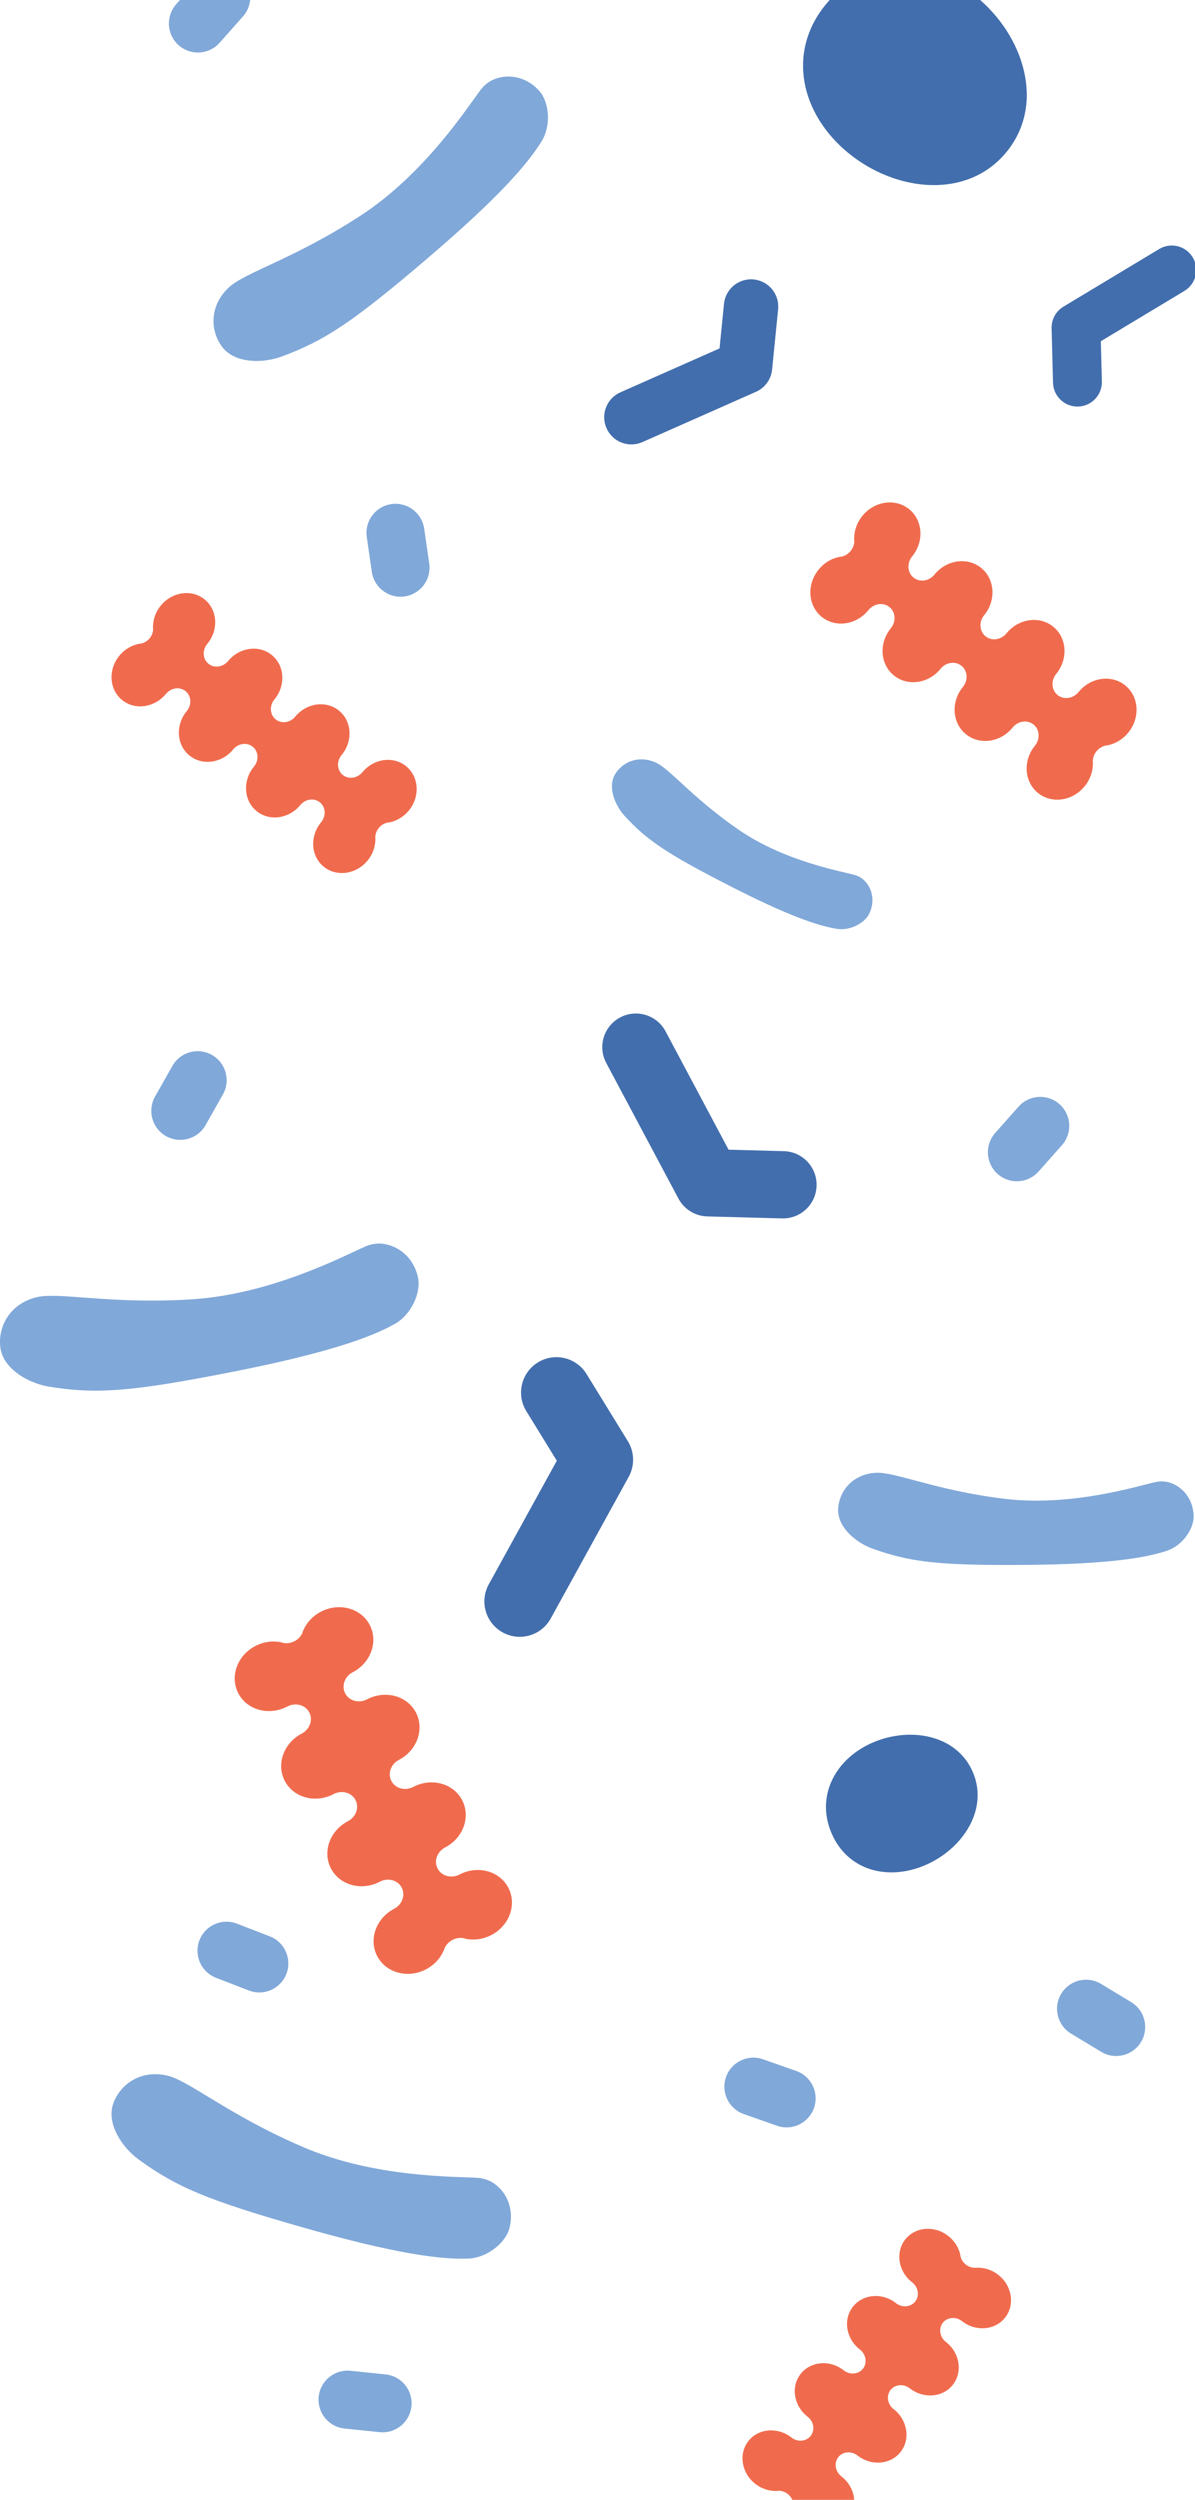 <svg width="375" height="784" viewBox="0 0 375 784" version="1.1" xmlns="http://www.w3.org/2000/svg"><g stroke="none" stroke-width="1" fill="none" fill-rule="evenodd"><path d="M305.252,565.695 C310.332,577.415 302.169,589.82 290.455,594.9 C278.741,599.974 266.057,596.733 260.977,585.019 C255.903,573.306 262.112,561.604 273.825,556.524 C285.539,551.45 300.172,553.981 305.252,565.695" fill="#426EAD" transform="translate(0 -10)"/><path d="M315.882,57.628 C303.653,72.613 281.275,70.276 266.284,58.047 C251.293,45.811 246.826,26.487 259.062,11.496 C271.291,-3.489 291.362,-3.277 306.353,8.953 C321.338,21.182 328.118,42.637 315.882,57.628" fill="#426EAD" transform="translate(0 -10)"/><path d="M371.669,101.246 C375.299,99.062 376.472,94.348 374.288,90.718 C372.104,87.087 367.39,85.915 363.759,88.099 L333.717,106.173 C331.35,107.597 329.932,110.182 330.003,112.943 L330.44,130.034 C330.548,134.269 334.069,137.615 338.305,137.507 C342.54,137.398 345.886,133.877 345.778,129.642 L345.455,117.017 L371.669,101.246 Z" fill="#426EAD" fill-rule="nonzero" transform="translate(0 -10)"/><path d="M208.86,333.449 C206.121,328.307 199.732,326.36 194.591,329.099 C189.449,331.838 187.502,338.226 190.241,343.368 L212.903,385.907 C214.688,389.258 218.137,391.391 221.932,391.492 L245.426,392.117 C251.25,392.272 256.097,387.677 256.252,381.853 C256.406,376.03 251.811,371.183 245.987,371.028 L228.634,370.566 L208.86,333.449 Z" fill="#426EAD" fill-rule="nonzero" transform="translate(0 -10)"/><path d="M153.379,506.881 C150.422,512.252 152.377,519.002 157.748,521.96 C163.118,524.918 169.869,522.962 172.826,517.592 L197.297,473.159 C199.226,469.658 199.123,465.39 197.028,461.986 L184.064,440.92 C180.851,435.698 174.013,434.07 168.792,437.284 C163.571,440.497 161.943,447.334 165.156,452.555 L174.73,468.114 L153.379,506.881 Z" fill="#426EAD" fill-rule="nonzero" transform="translate(0 -10)"/><path d="M225.799,119.267 L194.681,133.041 C190.37,134.949 188.422,139.991 190.331,144.302 C192.239,148.613 197.281,150.561 201.592,148.653 L237.255,132.867 C240.064,131.623 241.989,128.966 242.294,125.908 L244.181,106.984 C244.649,102.293 241.225,98.111 236.534,97.643 C231.843,97.175 227.661,100.599 227.193,105.29 L225.799,119.267 Z" fill="#426EAD" fill-rule="nonzero" transform="translate(0 -10)"/><path d="M134.184,90.988 C110.733,110.992 101.969,116.806 88.386,121.819 C82.414,124.022 73.65,124.01 69.717,118.803 C66.142,114.063 65.462,106.325 71.58,100.359 C76.666,95.394 92.064,91.376 113.209,77.587 C133.334,64.459 146.693,43.642 150.79,38.222 C151.924,36.735 153.405,35.509 155.147,34.835 C160.209,32.863 165.726,34.489 169.313,38.61 C172.341,42.076 172.997,49.304 170.053,54.153 C165.756,61.236 156.567,71.894 134.184,90.988" fill="#80A8D9" transform="translate(0 -10)"/><path d="M115.095,178.41 L116.679,189.347 C117.4,194.323 122.018,197.772 126.994,197.052 C131.97,196.331 135.42,191.713 134.699,186.737 L133.115,175.8 C132.394,170.824 127.776,167.374 122.8,168.095 C117.824,168.816 114.374,173.434 115.095,178.41 Z" fill="#80A8D9" fill-rule="nonzero" transform="translate(0 -10)"/><path d="M72.686,440.291 C41.253,446.476 30.359,447.283 15.502,444.904 C8.965,443.86 1.033,439.393 0.122,432.662 C-0.703,426.55 2.617,419.194 11.192,416.9 C18.336,415.001 34.328,419.194 60.511,417.471 C85.431,415.826 108.124,403.76 114.6,400.944 C116.384,400.173 118.351,399.821 120.275,400.089 C125.865,400.884 130.034,405.168 131.193,410.722 C132.164,415.407 129.075,422.29 123.935,425.185 C116.439,429.415 102.692,434.392 72.686,440.291" fill="#80A8D9" transform="translate(0 -10)"/><path d="M95.548,708.711 C65.329,700.111 55.455,695.972 43.529,687.275 C38.279,683.451 33.338,676.017 35.535,669.735 C37.532,664.024 43.717,659.071 52.232,660.892 C59.321,662.409 71.423,673.194 95.075,683.348 C117.579,693.01 142.779,692.573 149.698,692.998 C151.591,693.114 153.473,693.678 155.032,694.777 C159.56,697.957 161.296,703.559 159.833,708.93 C158.601,713.452 152.829,718.088 147.057,718.331 C138.627,718.689 124.395,716.917 95.548,708.711" fill="#80A8D9" transform="translate(0 -10)"/><path d="M228.762,287.72 C209.249,277.718 203.053,273.537 196.073,265.962 C193.002,262.63 190.635,256.871 192.996,252.865 C195.144,249.229 200.048,246.68 205.626,249.084 C210.275,251.087 217.091,260.124 231.894,270.29 C245.98,279.97 263.29,283.108 267.969,284.34 C269.256,284.68 270.464,285.323 271.374,286.282 C274.05,289.08 274.469,293.152 272.74,296.624 C271.277,299.555 266.701,301.941 262.713,301.322 C256.893,300.417 247.388,297.267 228.762,287.72" fill="#80A8D9" transform="translate(0 -10)"/><path d="M321.7,500.783 C294.795,500.983 285.679,499.958 273.79,495.679 C268.564,493.804 262.713,488.881 263.011,483.188 C263.278,478.017 267.168,472.458 274.603,471.906 C280.794,471.444 293.333,477.398 315.206,480.051 C336.024,482.582 356.629,476.16 362.413,474.849 C364.003,474.485 365.684,474.497 367.226,475.025 C371.711,476.549 374.484,480.736 374.575,485.501 C374.654,489.513 371.031,494.714 366.34,496.298 C359.5,498.622 347.373,500.589 321.7,500.783" fill="#80A8D9" transform="translate(0 -10)"/><path d="M54.103,344.288 L48.659,353.902 C46.181,358.277 47.72,363.832 52.095,366.309 C56.47,368.787 62.025,367.249 64.503,362.874 L69.947,353.26 C72.424,348.885 70.886,343.33 66.511,340.852 C62.136,338.374 56.581,339.913 54.103,344.288 Z" fill="#80A8D9" fill-rule="nonzero" transform="translate(0 -10)"/><path d="M319.633,357.06 L312.296,365.327 C308.958,369.087 309.3,374.841 313.06,378.179 C316.821,381.516 322.575,381.174 325.912,377.414 L333.25,369.148 C336.588,365.387 336.245,359.633 332.485,356.296 C328.725,352.958 322.971,353.3 319.633,357.06 Z" fill="#80A8D9" fill-rule="nonzero" transform="translate(0 -10)"/><path d="M62.633,3.06 L55.296,11.327 C51.958,15.087 52.3,20.841 56.06,24.179 C59.821,27.516 65.575,27.174 68.912,23.414 L76.25,15.148 C79.588,11.387 79.245,5.633 75.485,2.296 C71.725,-1.042 65.971,-0.7 62.633,3.06 Z" fill="#80A8D9" fill-rule="nonzero" transform="translate(0 -10)"/><path d="M336.102,647.777 L345.564,653.495 C349.867,656.095 355.463,654.714 358.064,650.411 C360.664,646.108 359.283,640.511 354.98,637.911 L345.518,632.194 C341.215,629.593 335.618,630.974 333.018,635.277 C330.418,639.581 331.798,645.177 336.102,647.777 Z" fill="#80A8D9" fill-rule="nonzero" transform="translate(0 -10)"/><path d="M233.401,673.01 L243.828,676.676 C248.571,678.343 253.768,675.85 255.436,671.107 C257.104,666.363 254.61,661.166 249.867,659.499 L239.44,655.833 C234.697,654.165 229.5,656.658 227.832,661.402 C226.164,666.145 228.658,671.342 233.401,673.01 Z" fill="#80A8D9" fill-rule="nonzero" transform="translate(0 -10)"/><path d="M67.79,630.277 L78.096,634.265 C82.785,636.079 88.057,633.749 89.872,629.059 C91.686,624.37 89.355,619.098 84.666,617.284 L74.361,613.296 C69.672,611.482 64.399,613.812 62.585,618.502 C60.771,623.191 63.101,628.463 67.79,630.277 Z" fill="#80A8D9" fill-rule="nonzero" transform="translate(0 -10)"/><path d="M108.127,771.641 L119.125,772.776 C124.126,773.292 128.599,769.656 129.115,764.655 C129.631,759.653 125.995,755.18 120.994,754.664 L109.996,753.529 C104.995,753.013 100.522,756.649 100.006,761.65 C99.49,766.652 103.126,771.125 108.127,771.641 Z" fill="#80A8D9" fill-rule="nonzero" transform="translate(0 -10)"/><path d="M117.783,272.918 C117.716,271.789 118.086,270.611 118.893,269.634 C119.688,268.663 120.787,268.086 121.91,267.935 L121.879,267.977 C124.252,267.577 126.553,266.308 128.276,264.232 C131.863,259.893 131.517,253.678 127.499,250.346 C123.476,247.02 117.309,247.852 113.716,252.191 C112.102,254.139 109.34,254.504 107.538,253.017 C105.735,251.524 105.577,248.738 107.192,246.79 L107.198,246.796 C110.791,242.45 110.445,236.241 106.427,232.915 C102.403,229.589 96.231,230.415 92.638,234.754 C91.036,236.702 88.268,237.073 86.465,235.58 C84.663,234.093 84.511,231.301 86.113,229.353 L86.119,229.359 C89.712,225.019 89.366,218.798 85.349,215.478 C81.331,212.152 75.164,212.978 71.572,217.317 C69.957,219.266 67.19,219.636 65.387,218.143 C63.584,216.65 63.433,213.87 65.047,211.922 L65.053,211.922 C68.64,207.582 68.294,201.367 64.276,198.041 C60.252,194.716 54.086,195.541 50.493,199.88 C48.697,202.053 47.883,204.693 48.023,207.206 L48.065,207.182 C48.059,208.226 47.689,209.3 46.949,210.192 C46.16,211.145 45.098,211.722 44.011,211.885 L44.005,211.843 C41.583,212.219 39.235,213.494 37.487,215.606 C33.894,219.945 34.234,226.166 38.251,229.492 C42.281,232.818 48.448,231.993 52.041,227.647 L52.089,227.611 C53.692,225.663 56.459,225.292 58.262,226.785 C60.064,228.278 60.222,231.064 58.614,233.006 C55.015,237.352 55.367,243.567 59.384,246.893 C63.402,250.219 69.575,249.393 73.162,245.054 L73.156,245.048 C74.77,243.099 77.538,242.729 79.34,244.222 C81.143,245.715 81.294,248.501 79.686,250.443 C76.093,254.789 76.439,261.004 80.463,264.33 C84.481,267.656 90.647,266.83 94.24,262.485 L94.234,262.485 C95.848,260.536 98.61,260.166 100.419,261.659 C102.221,263.146 102.373,265.938 100.758,267.88 C97.172,272.226 97.511,278.441 101.529,281.766 C105.553,285.086 111.726,284.267 115.319,279.921 C117.115,277.749 117.922,275.115 117.783,272.602" fill="#F06B4D" transform="translate(0 -10)"/><path d="M139.361,621.363 C139.797,620.16 140.698,619.079 141.97,618.41 C143.243,617.741 144.644,617.62 145.888,617.947 L145.838,617.983 C148.512,618.602 151.493,618.274 154.209,616.858 C159.9,613.884 162.266,607.23 159.5,601.986 C156.74,596.749 149.884,594.913 144.201,597.887 C141.649,599.218 138.582,598.392 137.338,596.044 C136.094,593.696 137.152,590.707 139.711,589.376 L139.711,589.383 C145.402,586.409 147.768,579.756 145.001,574.518 C142.235,569.274 135.379,567.438 129.696,570.412 C127.15,571.743 124.069,570.925 122.833,568.576 C121.596,566.221 122.654,563.239 125.213,561.909 L125.213,561.916 C130.897,558.941 133.263,552.281 130.503,547.043 C127.737,541.799 120.881,539.963 115.197,542.937 C112.645,544.275 109.571,543.45 108.334,541.101 C107.09,538.753 108.156,535.764 110.701,534.434 L110.708,534.441 C116.398,531.466 118.765,524.806 115.998,519.568 C113.231,514.324 106.383,512.495 100.692,515.463 C97.847,516.95 95.838,519.362 94.88,522.052 L94.93,522.045 C94.465,523.134 93.607,524.094 92.435,524.706 C91.191,525.361 89.819,525.496 88.596,525.19 L88.61,525.147 C85.901,524.478 82.87,524.792 80.103,526.236 C74.412,529.211 72.046,535.864 74.813,541.109 C77.572,546.346 84.428,548.182 90.112,545.207 L90.183,545.186 C92.735,543.855 95.802,544.681 97.046,547.029 C98.283,549.377 97.218,552.366 94.673,553.697 C88.982,556.671 86.616,563.332 89.382,568.569 C92.149,573.807 98.998,575.643 104.681,572.668 L104.681,572.661 C107.233,571.33 110.308,572.149 111.544,574.504 C112.781,576.852 111.723,579.841 109.171,581.172 C103.48,584.146 101.114,590.8 103.881,596.037 C106.654,601.281 113.503,603.117 119.194,600.143 L119.187,600.136 C121.732,598.805 124.806,599.623 126.05,601.972 C127.286,604.32 126.221,607.309 123.676,608.639 C117.993,611.614 115.619,618.274 118.386,623.512 C121.153,628.756 128.001,630.592 133.692,627.618 C136.53,626.131 138.546,623.725 139.504,621.028" fill="#F06B4D" transform="translate(0 -10)"/><path d="M306.335,721.214 C305.236,721.312 304.077,720.99 303.106,720.231 C302.129,719.473 301.534,718.423 301.358,717.336 L301.4,717.36 C300.933,715.054 299.634,712.845 297.559,711.231 C293.219,707.85 287.162,708.372 284.03,712.39 C280.911,716.408 281.888,722.404 286.227,725.778 C288.176,727.296 288.619,729.984 287.217,731.787 C285.809,733.59 283.096,733.82 281.153,732.309 L281.16,732.303 C276.814,728.922 270.763,729.438 267.631,733.456 C264.499,737.474 265.489,743.47 269.828,746.851 C271.777,748.368 272.213,751.057 270.811,752.859 C269.41,754.656 266.697,754.893 264.748,753.375 L264.754,753.369 C260.415,749.989 254.364,750.511 251.232,754.528 C248.1,758.546 249.084,764.543 253.423,767.923 C255.377,769.434 255.814,772.123 254.406,773.926 C253.01,775.728 250.297,775.959 248.343,774.448 L248.349,774.442 C244.01,771.061 237.953,771.577 234.827,775.595 C231.701,779.613 232.685,785.609 237.024,788.99 C239.191,790.683 241.795,791.393 244.246,791.187 L244.222,791.15 C245.236,791.126 246.292,791.454 247.19,792.152 C248.137,792.892 248.732,793.912 248.926,794.968 L248.877,794.974 C249.314,797.329 250.631,799.586 252.743,801.231 C257.089,804.606 263.14,804.09 266.266,800.072 C269.397,796.054 268.414,790.058 264.069,786.677 L264.032,786.635 C262.09,785.117 261.647,782.429 263.049,780.626 C264.451,778.824 267.17,778.593 269.112,780.11 C273.452,783.485 279.509,782.969 282.64,778.951 C285.76,774.933 284.777,768.937 280.437,765.556 L280.431,765.562 C278.489,764.051 278.052,761.362 279.448,759.56 C280.856,757.757 283.569,757.521 285.511,759.038 C289.857,762.418 295.908,761.903 299.039,757.885 C302.165,753.861 301.182,747.87 296.842,744.484 L296.842,744.49 C294.888,742.979 294.451,740.29 295.847,738.487 C297.255,736.685 299.968,736.454 301.91,737.972 C306.256,741.346 312.307,740.83 315.439,736.812 C318.57,732.795 317.587,726.798 313.248,723.418 C311.069,721.73 308.477,721.014 306.025,721.22" fill="#F06B4D" transform="translate(0 -10)"/><path d="M342.946,249.109 C342.873,247.907 343.25,246.645 344.099,245.601 C344.955,244.557 346.114,243.932 347.31,243.762 L347.274,243.81 C349.805,243.361 352.25,241.99 354.065,239.762 C357.858,235.107 357.446,228.486 353.13,224.972 C348.821,221.457 342.248,222.386 338.455,227.041 C336.75,229.129 333.8,229.548 331.87,227.97 C329.934,226.398 329.752,223.43 331.451,221.336 L331.457,221.342 C335.251,216.687 334.838,210.059 330.523,206.551 C326.213,203.037 319.64,203.966 315.847,208.621 C314.148,210.709 311.198,211.128 309.262,209.55 C307.332,207.972 307.15,205.004 308.849,202.916 L308.855,202.922 C312.649,198.267 312.23,191.639 307.921,188.125 C303.612,184.617 297.039,185.54 293.245,190.195 C291.54,192.289 288.596,192.701 286.66,191.13 C284.724,189.552 284.542,186.584 286.241,184.496 L286.248,184.496 C290.041,179.841 289.628,173.219 285.313,169.705 C281.004,166.191 274.431,167.12 270.637,171.775 C268.738,174.105 267.894,176.921 268.064,179.604 L268.101,179.574 C268.107,180.69 267.718,181.838 266.941,182.796 C266.11,183.816 264.981,184.435 263.822,184.623 L263.816,184.575 C261.236,184.994 258.736,186.377 256.891,188.641 C253.091,193.302 253.516,199.924 257.825,203.438 C262.141,206.952 268.707,206.023 272.507,201.362 L272.549,201.32 C274.255,199.238 277.198,198.819 279.128,200.397 C281.07,201.969 281.253,204.943 279.553,207.025 C275.76,211.686 276.173,218.308 280.488,221.822 C284.797,225.336 291.37,224.407 295.163,219.752 L295.157,219.746 C296.857,217.658 299.806,217.245 301.736,218.817 C303.672,220.395 303.86,223.363 302.155,225.451 C298.362,230.106 298.781,236.728 303.096,240.248 C307.405,243.762 313.978,242.833 317.771,238.172 L317.765,238.166 C319.464,236.084 322.408,235.666 324.344,237.237 C326.274,238.815 326.462,241.783 324.763,243.871 C320.97,248.532 321.382,255.154 325.691,258.668 C330.007,262.182 336.58,261.253 340.373,256.598 C342.273,254.268 343.116,251.446 342.946,248.769" fill="#F06B4D" transform="translate(0 -10)"/></g></svg>